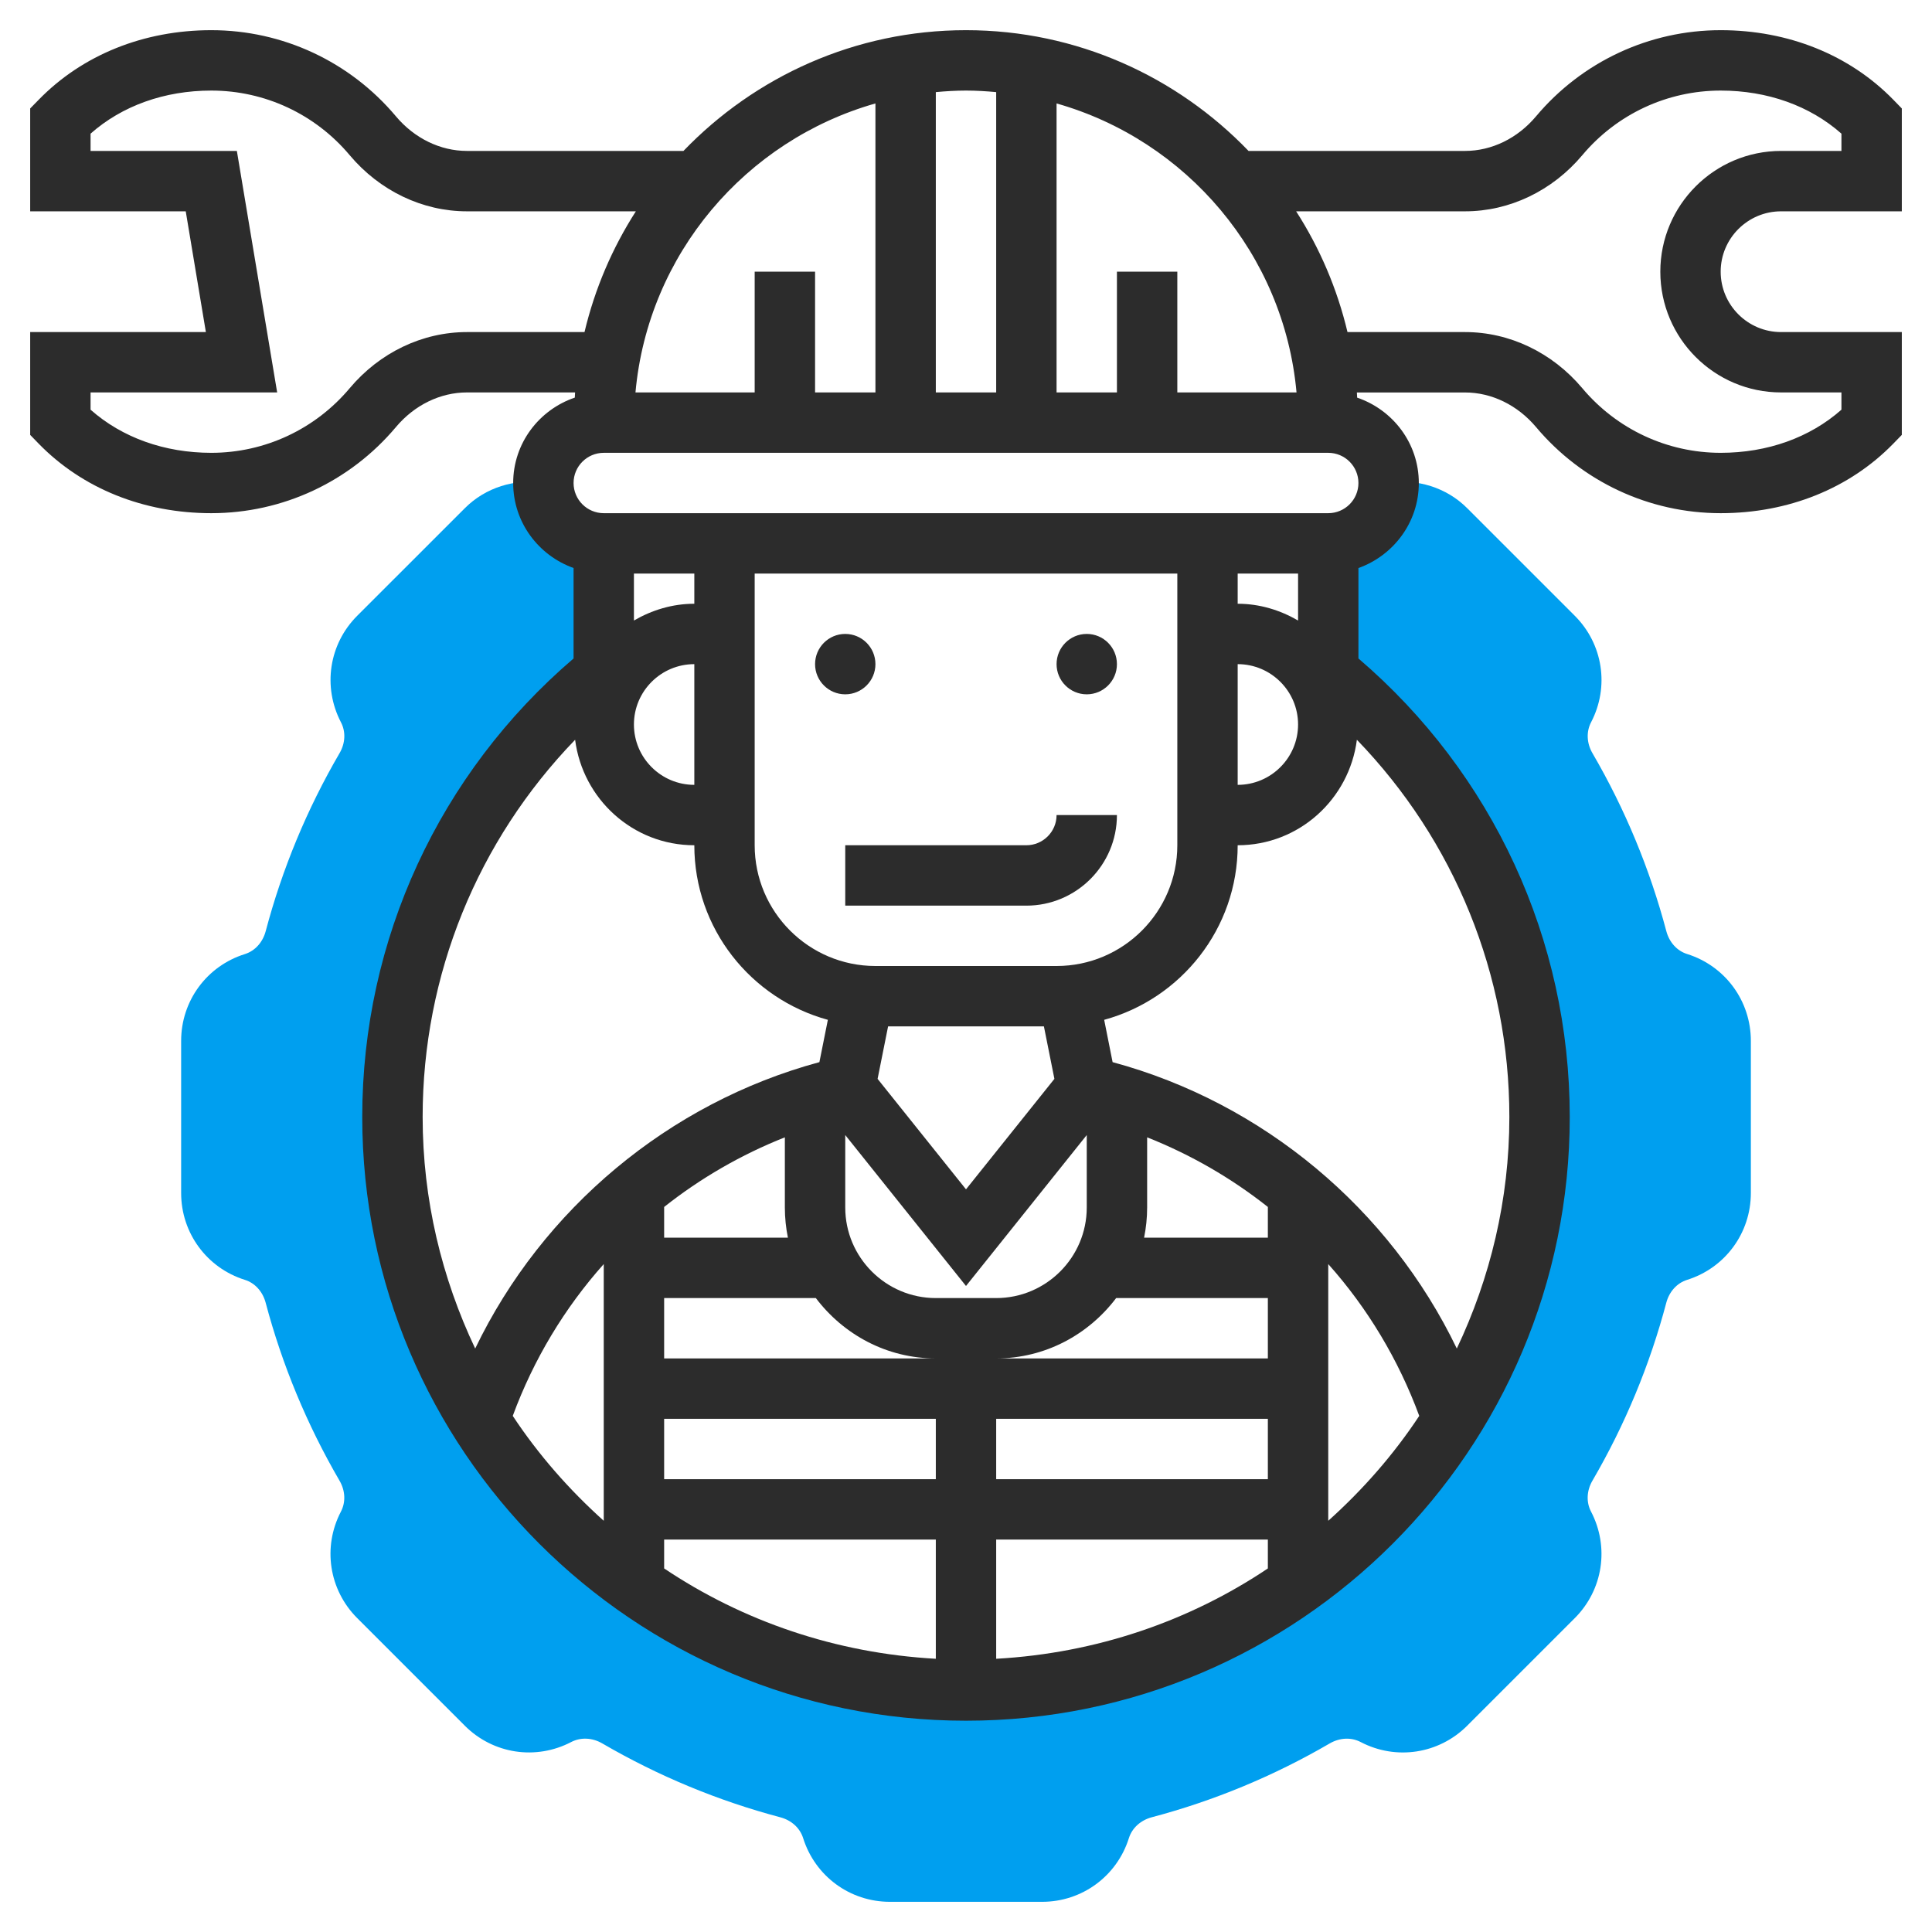<svg width="50" height="50" viewBox="0 0 50 50" fill="none" xmlns="http://www.w3.org/2000/svg">
<rect width="50" height="50" fill="white"/>
<g clip-path="url(#clip0_63_167)">
<path d="M43.663 24.69C43.402 24.609 43.202 24.388 43.125 24.1C42.698 22.489 42.056 20.939 41.213 19.493C41.063 19.235 41.049 18.937 41.177 18.692C41.656 17.775 41.487 16.667 40.755 15.936L37.971 13.152C37.434 12.614 36.669 12.383 35.938 12.496C35.937 12.497 35.938 12.498 35.938 12.5C35.938 13.363 35.238 14.063 34.375 14.063V17.397C37.712 20.119 39.844 24.263 39.844 28.906C39.844 37.104 33.198 43.75 25 43.75C16.802 43.75 10.156 37.104 10.156 28.906C10.156 24.264 12.287 20.119 15.625 17.397V14.063C14.762 14.063 14.062 13.363 14.062 12.5C14.062 12.498 14.063 12.497 14.063 12.496C13.331 12.382 12.566 12.614 12.03 13.152L9.245 15.936C8.514 16.667 8.345 17.775 8.825 18.695C8.952 18.938 8.938 19.235 8.787 19.493C7.945 20.939 7.302 22.489 6.876 24.1C6.799 24.388 6.599 24.609 6.339 24.691C5.351 25 4.688 25.903 4.688 26.938V30.875C4.688 31.909 5.351 32.813 6.338 33.123C6.598 33.204 6.798 33.425 6.875 33.713C7.302 35.324 7.945 36.873 8.787 38.32C8.937 38.577 8.951 38.875 8.823 39.12C8.344 40.038 8.513 41.145 9.245 41.877L12.029 44.661C12.76 45.393 13.868 45.563 14.788 45.081C15.032 44.956 15.329 44.97 15.586 45.119C17.032 45.961 18.582 46.604 20.193 47.031C20.481 47.107 20.702 47.307 20.784 47.567C21.094 48.556 21.997 49.219 23.031 49.219H26.969C28.003 49.219 28.906 48.556 29.216 47.569C29.298 47.309 29.519 47.108 29.806 47.031C31.417 46.605 32.967 45.962 34.413 45.12C34.671 44.97 34.969 44.956 35.214 45.084C36.131 45.563 37.238 45.393 37.97 44.662L40.755 41.877C41.486 41.146 41.656 40.038 41.175 39.118C41.048 38.876 41.062 38.577 41.212 38.32C42.055 36.874 42.698 35.324 43.124 33.713C43.201 33.425 43.401 33.205 43.661 33.123C44.649 32.813 45.312 31.909 45.312 30.875V26.938C45.312 25.903 44.649 25 43.663 24.69Z" fill="#009FEF"/>
<path d="M21.875 17.969C22.306 17.969 22.656 17.619 22.656 17.188C22.656 16.756 22.306 16.406 21.875 16.406C21.444 16.406 21.094 16.756 21.094 17.188C21.094 17.619 21.444 17.969 21.875 17.969Z" fill="#2C2C2C"/>
<path d="M28.125 17.969C28.556 17.969 28.906 17.619 28.906 17.188C28.906 16.756 28.556 16.406 28.125 16.406C27.694 16.406 27.344 16.756 27.344 17.188C27.344 17.619 27.694 17.969 28.125 17.969Z" fill="#2C2C2C"/>
<path d="M26.562 21.875H21.875V23.438H26.562C27.855 23.438 28.906 22.386 28.906 21.094H27.344C27.344 21.524 26.993 21.875 26.562 21.875Z" fill="#2C2C2C"/>
<path d="M46.094 5.469H49.219V2.807L48.997 2.579C47.866 1.42 46.28 0.781 44.531 0.781C42.685 0.781 40.944 1.594 39.753 3.01C39.275 3.58 38.605 3.906 37.916 3.906H32.312C30.462 1.984 27.871 0.781 25 0.781C22.129 0.781 19.538 1.984 17.688 3.906H12.084C11.395 3.906 10.725 3.58 10.246 3.01C9.056 1.594 7.315 0.781 5.469 0.781C3.72 0.781 2.134 1.42 1.003 2.58L0.781 2.807V5.469H4.807L5.328 8.594H0.781V11.255L1.003 11.484C2.134 12.643 3.72 13.281 5.469 13.281C7.315 13.281 9.056 12.469 10.247 11.052C10.725 10.483 11.395 10.156 12.084 10.156H14.883C14.88 10.201 14.879 10.245 14.876 10.29C13.952 10.604 13.281 11.471 13.281 12.5C13.281 13.517 13.937 14.377 14.844 14.7V17.041C11.366 20.018 9.375 24.318 9.375 28.907C9.375 37.523 16.384 44.532 25 44.532C33.616 44.532 40.625 37.523 40.625 28.907C40.625 24.318 38.634 20.018 35.156 17.041V14.701C36.063 14.377 36.719 13.518 36.719 12.501C36.719 11.472 36.048 10.605 35.123 10.291C35.12 10.246 35.12 10.201 35.116 10.157H37.915C38.605 10.157 39.274 10.484 39.753 11.053C40.944 12.469 42.685 13.281 44.531 13.281C46.28 13.281 47.866 12.643 48.997 11.483L49.219 11.255V8.594H46.094C45.232 8.594 44.531 7.893 44.531 7.031C44.531 6.17 45.232 5.469 46.094 5.469ZM27.344 2.677C30.703 3.631 33.23 6.577 33.554 10.156H30.469V7.031H28.906V10.156H27.344V2.677ZM24.219 2.384C24.477 2.36 24.736 2.344 25 2.344C25.264 2.344 25.523 2.36 25.781 2.384V10.156H24.219V2.384ZM22.656 2.677V10.156H21.094V7.031H19.531V10.156H16.446C16.77 6.577 19.297 3.632 22.656 2.677ZM12.084 8.594C10.932 8.594 9.826 9.123 9.05 10.047C8.158 11.109 6.852 11.719 5.469 11.719C4.258 11.719 3.16 11.325 2.344 10.603V10.156H7.173L6.13 3.906H2.344V3.459C3.16 2.737 4.258 2.344 5.469 2.344C6.852 2.344 8.158 2.953 9.05 4.016C9.827 4.939 10.933 5.469 12.084 5.469H16.456C15.848 6.416 15.395 7.468 15.127 8.594H12.084ZM14.884 19.145C15.081 20.68 16.381 21.875 17.969 21.875C17.969 24.033 19.437 25.85 21.425 26.393L21.206 27.488C17.308 28.542 14.037 31.287 12.298 34.9C11.435 33.079 10.938 31.052 10.938 28.906C10.938 25.227 12.361 21.755 14.884 19.145ZM17.969 17.188V20.312C17.107 20.312 16.406 19.612 16.406 18.75C16.406 17.888 17.107 17.188 17.969 17.188ZM16.406 16.059V14.844H17.969V15.625C17.397 15.625 16.868 15.791 16.406 16.059ZM20.391 32.031H17.188V31.236C18.131 30.489 19.184 29.881 20.312 29.434V31.25C20.312 31.517 20.34 31.779 20.391 32.031ZM21.114 33.594C21.828 34.537 22.948 35.156 24.219 35.156H17.188V33.594H21.114ZM24.219 36.719V38.281H17.188V36.719H24.219ZM24.219 39.844V42.929C21.628 42.785 19.22 41.954 17.188 40.591V39.844H24.219ZM32.812 39.844V40.591C30.78 41.954 28.372 42.785 25.781 42.929V39.844H32.812ZM25.781 38.281V36.719H32.812V38.281H25.781ZM32.812 32.031H29.609C29.66 31.779 29.688 31.517 29.688 31.25V29.434C30.816 29.881 31.869 30.489 32.812 31.236V32.031ZM32.812 33.594V35.156H25.781C27.052 35.156 28.173 34.537 28.886 33.594H32.812ZM28.125 31.25C28.125 32.542 27.073 33.594 25.781 33.594H24.219C22.927 33.594 21.875 32.542 21.875 31.25V29.375L25 33.281L28.125 29.375V31.25ZM22.712 27.921L22.984 26.562H27.016L27.288 27.921L25 30.78L22.712 27.921ZM27.344 25H22.656C20.933 25 19.531 23.598 19.531 21.875V14.844H30.469V21.875C30.469 23.598 29.067 25 27.344 25ZM13.27 36.643C13.808 35.184 14.609 33.853 15.625 32.714V39.358C14.731 38.556 13.934 37.648 13.27 36.643ZM34.375 39.358V32.714C35.391 33.853 36.192 35.185 36.73 36.643C36.066 37.648 35.269 38.556 34.375 39.358ZM39.062 28.906C39.062 31.052 38.566 33.079 37.702 34.9C35.963 31.287 32.693 28.542 28.794 27.488L28.576 26.393C30.563 25.85 32.031 24.033 32.031 21.875C33.62 21.875 34.919 20.68 35.116 19.145C37.639 21.755 39.062 25.227 39.062 28.906ZM33.594 18.75C33.594 19.612 32.893 20.312 32.031 20.312V17.188C32.893 17.188 33.594 17.888 33.594 18.75ZM32.031 15.625V14.844H33.594V16.059C33.132 15.791 32.603 15.625 32.031 15.625ZM35.156 12.5C35.156 12.931 34.806 13.281 34.375 13.281H15.625C15.194 13.281 14.844 12.931 14.844 12.5C14.844 12.069 15.194 11.719 15.625 11.719H34.375C34.806 11.719 35.156 12.069 35.156 12.5ZM46.094 10.156H47.656V10.603C46.84 11.325 45.741 11.719 44.531 11.719C43.148 11.719 41.842 11.109 40.95 10.047C40.173 9.123 39.067 8.594 37.916 8.594H34.873C34.605 7.468 34.153 6.416 33.544 5.469H37.916C39.068 5.469 40.174 4.939 40.95 4.016C41.842 2.953 43.148 2.344 44.531 2.344C45.741 2.344 46.84 2.737 47.656 3.459V3.906H46.094C44.37 3.906 42.969 5.308 42.969 7.031C42.969 8.755 44.37 10.156 46.094 10.156Z" fill="#2C2C2C"/>
</g>
<defs>
<clipPath id="clip0_63_167">
<rect width="50" height="50" fill="white"/>
</clipPath>
</defs>
</svg>

